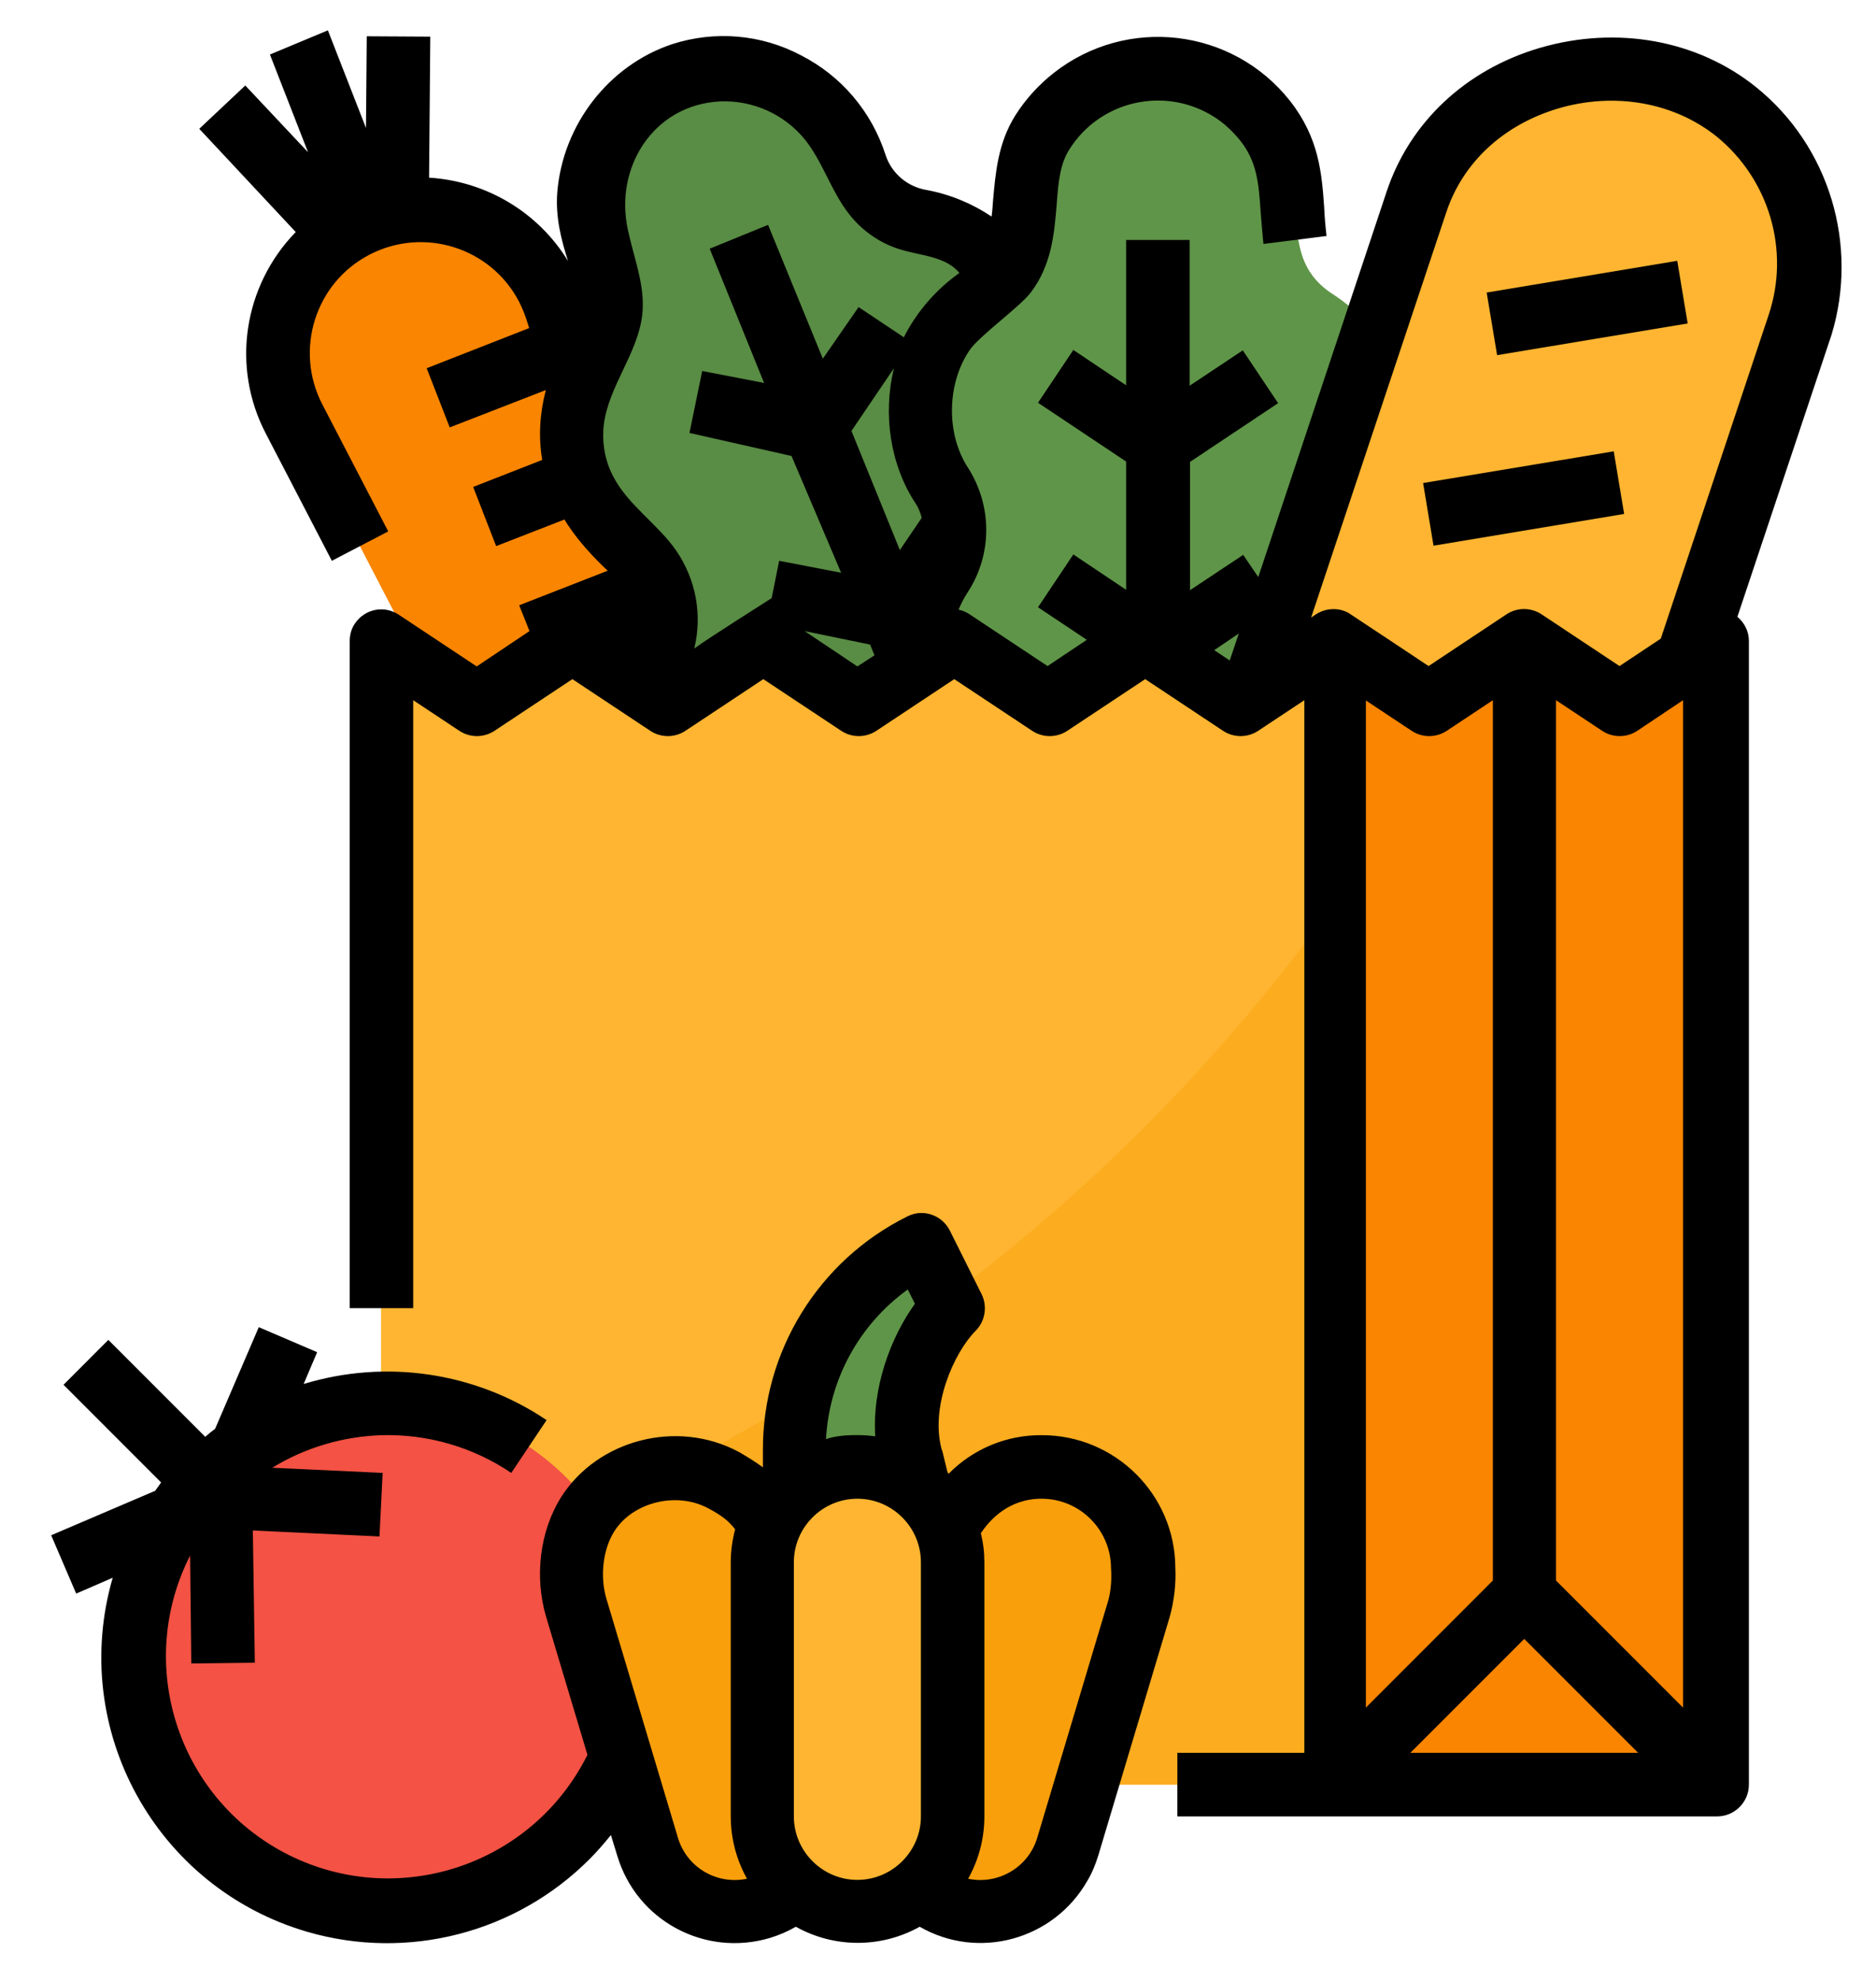 <svg width="36" height="38" viewBox="0 0 36 38" fill="none" xmlns="http://www.w3.org/2000/svg">
  <path
    d="M13.284 20.127C12.637 20.379 11.905 20.105 11.586 19.488L5.644 8.046C4.951 6.691 5.477 5.038 6.832 4.345C6.916 4.306 6.992 4.268 7.076 4.23C8.607 3.613 10.291 4.512 10.717 6.066L10.725 6.089L14.099 18.512C14.274 19.175 13.924 19.876 13.284 20.127Z"
    fill="#F98500" />
  <path
    d="M12.964 14.361L11.281 15.024C10.969 15.138 10.618 14.986 10.489 14.673C10.367 14.361 10.519 14.003 10.832 13.881L12.637 13.173L12.964 14.361Z"
    fill="#FA6D00" />
  <path
    d="M13.619 16.745L12.172 17.286C11.86 17.393 11.517 17.248 11.38 16.936C11.258 16.623 11.41 16.265 11.73 16.143L13.299 15.557L13.619 16.745Z"
    fill="#FA6D00" />
  <path
    d="M20.452 8.938C19.942 8.587 19.683 7.97 19.797 7.353C20.079 5.936 19.165 4.558 17.74 4.268C17.725 4.268 17.702 4.261 17.687 4.261C17.1 4.162 16.613 3.743 16.43 3.171C16.384 3.034 16.331 2.897 16.27 2.768C15.623 1.473 14.053 0.947 12.758 1.595C11.532 2.204 10.984 3.659 11.502 4.923C11.768 5.578 11.898 6.172 11.448 6.805C10.61 7.985 10.892 9.623 12.073 10.453C12.081 10.461 12.096 10.469 12.103 10.476C12.614 10.834 12.857 11.459 12.736 12.068C12.461 13.485 13.391 14.864 14.815 15.138C16.095 15.382 17.352 14.658 17.786 13.432C19.081 14.079 20.65 13.546 21.297 12.259C21.876 11.093 21.518 9.684 20.452 8.938Z"
    fill="#598C44" />
  <path
    d="M26.393 11.032C26.051 10.514 26.043 9.844 26.378 9.318C27.178 8.115 26.843 6.485 25.639 5.685C25.624 5.677 25.609 5.662 25.594 5.655C24.847 5.182 24.901 4.512 24.84 3.743C24.733 2.303 23.468 1.221 22.029 1.328C20.665 1.435 19.607 2.57 19.607 3.941C19.607 4.649 19.5 5.243 18.852 5.662C17.634 6.439 17.276 8.062 18.06 9.28C18.068 9.288 18.076 9.303 18.083 9.311C18.418 9.836 18.418 10.507 18.068 11.025C17.283 12.236 17.626 13.858 18.837 14.65C19.927 15.359 21.374 15.161 22.227 14.186C23.187 15.268 24.84 15.374 25.921 14.422C26.896 13.569 27.094 12.122 26.393 11.032Z"
    fill="#5F9548" />
  <path
    d="M30.469 18.391L23.156 15.953L27.186 3.872C27.673 2.417 29.159 1.29 30.705 1.328C31.665 1.351 32.563 1.534 33.318 2.143C34.536 3.118 35.016 4.748 34.521 6.226L30.469 18.391Z"
    fill="#FFB531" />
  <path
    d="M25.594 12.297V34.234H7.312V12.297L9.141 13.516L10.969 12.297L12.797 13.516L14.625 12.297L16.453 13.516L18.281 12.297L20.109 13.516L21.938 12.297L23.766 13.516L25.594 12.297Z"
    fill="#FFB531" />
  <path d="M25.594 17.347V34.234H7.312V30.54C14.023 28.285 20.673 24.18 25.594 17.347Z" fill="#FCAC1F" />
  <path d="M32.906 12.297V34.234H25.594V12.297L27.422 13.516L29.25 12.297L31.078 13.516L32.906 12.297Z"
    fill="#F98500" />
  <path
    d="M7.427 36.672C10.119 36.672 12.302 34.489 12.302 31.797C12.302 29.105 10.119 26.922 7.427 26.922C4.734 26.922 2.552 29.105 2.552 31.797C2.552 34.489 4.734 36.672 7.427 36.672Z"
    fill="#F35244" />
  <path
    d="M17.672 23.875L18.281 25.094C17.527 25.848 17.223 26.945 17.481 27.988L17.672 28.75H15.234V27.821C15.234 26.152 16.179 24.622 17.672 23.875Z"
    fill="#5F9548" />
  <path
    d="M14.099 36.672C13.33 36.672 12.644 36.169 12.423 35.43L11.052 30.852C10.671 29.58 11.509 28.141 12.919 28.141C13.604 28.141 14.236 28.499 14.587 29.085L15.844 31.188V34.928C15.844 35.887 15.059 36.672 14.099 36.672Z"
    fill="#FA9F0C" />
  <path
    d="M18.807 36.672C19.576 36.672 20.262 36.169 20.483 35.43L21.854 30.852C22.242 29.565 21.389 28.141 19.988 28.141C19.302 28.141 18.67 28.499 18.319 29.085L17.062 31.188V34.928C17.062 35.887 17.847 36.672 18.807 36.672Z"
    fill="#FA9F0C" />
  <path
    d="M16.453 28.141C17.466 28.141 18.281 28.956 18.281 29.969V34.844C18.281 35.857 17.466 36.672 16.453 36.672C15.44 36.672 14.625 35.857 14.625 34.844V29.969C14.625 28.956 15.44 28.141 16.453 28.141Z"
    fill="#FFB531" />
  <path
    d="M33.698 1.671C32.571 0.764 31.025 0.49 29.555 0.917C28.123 1.336 27.049 2.349 26.607 3.682L24.146 11.07L23.857 10.644L22.836 11.322V8.861L24.527 7.734L23.849 6.721L22.829 7.399V4.603H21.61V7.391L20.597 6.713L19.919 7.726L21.61 8.854V11.314L20.597 10.636L19.919 11.649L20.856 12.274L20.102 12.777L18.609 11.786C18.54 11.741 18.472 11.71 18.395 11.695C18.441 11.581 18.502 11.466 18.571 11.36C19.043 10.636 19.043 9.707 18.578 8.976C18.152 8.328 18.167 7.361 18.609 6.713C18.799 6.439 19.576 5.883 19.782 5.609C20.186 5.076 20.231 4.466 20.277 3.933C20.307 3.514 20.338 3.149 20.521 2.867C21.107 1.93 22.349 1.648 23.286 2.234C23.484 2.356 23.651 2.516 23.796 2.692C24.123 3.103 24.154 3.514 24.192 4.07C24.207 4.261 24.223 4.466 24.245 4.68L25.456 4.527C25.434 4.344 25.419 4.162 25.411 3.986C25.365 3.324 25.312 2.646 24.756 1.937C23.651 0.536 21.625 0.3 20.224 1.397C19.934 1.625 19.683 1.899 19.485 2.212C19.149 2.745 19.104 3.324 19.058 3.826C19.05 3.941 19.043 4.047 19.028 4.154C18.654 3.903 18.228 3.727 17.778 3.644C17.413 3.583 17.108 3.324 16.994 2.973C16.727 2.143 16.148 1.458 15.371 1.061C14.61 0.658 13.719 0.582 12.896 0.848C11.685 1.252 10.801 2.387 10.694 3.689C10.656 4.184 10.778 4.619 10.9 5.007C10.329 4.07 9.331 3.476 8.234 3.408L8.257 0.703L7.038 0.696L7.023 2.455L6.292 0.582L5.18 1.046L5.911 2.92L4.707 1.64L3.824 2.471L5.675 4.451C4.669 5.487 4.433 7.041 5.103 8.321L6.368 10.758L7.45 10.194L6.185 7.757C5.644 6.713 6.048 5.426 7.091 4.885C8.135 4.344 9.422 4.748 9.963 5.792C10.032 5.929 10.085 6.066 10.131 6.218L10.154 6.294L8.188 7.064L8.63 8.199L10.473 7.483V7.49C10.359 7.925 10.329 8.374 10.405 8.823L9.08 9.341L9.521 10.476L10.832 9.966C11.136 10.476 11.662 10.948 11.662 10.948L9.963 11.611L10.161 12.106L9.148 12.784L7.655 11.794C7.373 11.604 7 11.68 6.81 11.962C6.741 12.061 6.711 12.182 6.711 12.297V25.094H7.929V13.432L8.813 14.018C9.019 14.155 9.285 14.155 9.491 14.018L10.984 13.028L12.477 14.018C12.682 14.155 12.949 14.155 13.155 14.018L14.648 13.028L16.141 14.018C16.346 14.155 16.613 14.155 16.819 14.018L18.312 13.028L19.805 14.018C20.01 14.155 20.277 14.155 20.483 14.018L21.976 13.028L23.468 14.018C23.674 14.155 23.941 14.155 24.146 14.018L25.03 13.432V33.625H22.593V34.844H32.952C33.287 34.844 33.561 34.569 33.561 34.234V12.297C33.561 12.114 33.477 11.946 33.34 11.832L35.146 6.424C35.671 4.702 35.108 2.806 33.698 1.671ZM17.573 9.661C17.626 9.745 17.664 9.836 17.687 9.935L17.268 10.552L16.339 8.267L17.154 7.064C16.941 7.94 17.078 8.915 17.573 9.661ZM13.322 12.441C13.482 11.794 13.353 11.116 12.98 10.568C12.622 10.05 12.05 9.692 11.761 9.128C11.608 8.831 11.548 8.488 11.586 8.153C11.677 7.407 12.241 6.782 12.325 6.035C12.386 5.487 12.165 4.954 12.05 4.413C11.784 3.217 12.538 2.006 13.825 1.945C14.45 1.922 15.044 2.189 15.44 2.669C15.79 3.103 15.95 3.674 16.301 4.116C16.56 4.443 16.91 4.68 17.306 4.794C17.695 4.908 18.152 4.923 18.411 5.236C17.961 5.556 17.596 5.975 17.344 6.47L16.476 5.891L15.79 6.881L14.739 4.314L13.619 4.771L14.663 7.346L13.475 7.117L13.231 8.305L15.189 8.747L16.141 10.987L14.952 10.758L14.808 11.474C14.8 11.482 13.635 12.213 13.322 12.441ZM15.44 12.106L16.697 12.365L16.781 12.571L16.453 12.784L15.44 12.106ZM23.301 12.472L23.773 12.152L23.598 12.67L23.301 12.472ZM26.203 13.432L27.087 14.018C27.292 14.155 27.559 14.155 27.765 14.018L28.648 13.432V30.319L26.211 32.757V13.432H26.203ZM32.297 13.432V32.757L29.859 30.319V13.432L30.743 14.018C30.948 14.155 31.215 14.155 31.421 14.018L32.297 13.432ZM29.25 31.439L31.436 33.625H27.064L29.25 31.439ZM33.942 6.035L31.87 12.251L31.078 12.777L29.585 11.786C29.379 11.649 29.113 11.649 28.907 11.786L27.414 12.777C27.414 12.777 25.891 11.764 25.875 11.756C25.677 11.649 25.434 11.665 25.251 11.786L25.16 11.847L27.757 4.063C28.077 3.11 28.854 2.394 29.897 2.082C30.979 1.762 32.114 1.96 32.937 2.615C33.95 3.438 34.353 4.801 33.942 6.035Z"
    fill="black" />
  <path d="M28.529 5.612L32.186 5.003L32.386 6.205L28.729 6.813L28.529 5.612Z" fill="black" />
  <path d="M27.309 9.266L30.967 8.658L31.167 9.859L27.509 10.468L27.309 9.266Z" fill="black" />
  <path
    d="M19.995 27.531C19.325 27.524 18.677 27.79 18.205 28.27C18.197 28.262 18.19 28.255 18.182 28.24L18.083 27.836C18.083 27.828 18.083 27.828 18.075 27.821C17.839 26.99 18.311 25.939 18.723 25.528C18.906 25.345 18.951 25.056 18.837 24.827L18.228 23.608C18.075 23.304 17.71 23.182 17.413 23.334C15.706 24.18 14.632 25.924 14.64 27.821V28.148C14.495 28.042 14.335 27.942 14.175 27.851C12.995 27.219 11.464 27.615 10.763 28.727C10.359 29.375 10.252 30.25 10.481 31.02L11.273 33.663C10.222 35.773 7.663 36.634 5.553 35.59C3.466 34.554 2.597 32.033 3.603 29.931C3.618 29.9 3.633 29.87 3.648 29.839L3.671 31.911L4.89 31.896L4.852 29.359L7.282 29.474L7.343 28.255L5.225 28.156C5.857 27.767 6.589 27.554 7.328 27.531C8.211 27.508 9.079 27.76 9.811 28.255L10.489 27.242C9.118 26.32 7.404 26.069 5.827 26.549L6.086 25.939L4.966 25.459L4.128 27.409C4.067 27.455 3.999 27.508 3.938 27.562L2.079 25.703L1.219 26.564L3.092 28.438C3.054 28.491 3.016 28.544 2.978 28.598L0.982 29.451L1.462 30.57L2.163 30.266C1.318 33.175 2.993 36.215 5.903 37.06C7.823 37.616 9.895 37.083 11.311 35.666C11.456 35.522 11.593 35.362 11.723 35.202L11.845 35.598C12.218 36.847 13.528 37.548 14.777 37.175C14.952 37.121 15.112 37.053 15.272 36.961C16.011 37.373 16.91 37.373 17.649 36.961C18.776 37.609 20.216 37.213 20.863 36.085C20.955 35.933 21.023 35.765 21.077 35.59L22.448 31.012C22.531 30.708 22.57 30.388 22.554 30.068C22.547 28.674 21.404 27.531 19.995 27.531ZM17.42 24.736L17.557 25.01C17.078 25.673 16.735 26.64 16.796 27.554C16.62 27.524 16.141 27.501 15.851 27.607C15.912 26.457 16.491 25.406 17.42 24.736ZM13.01 35.255L11.639 30.677C11.509 30.243 11.57 29.725 11.784 29.382C12.134 28.819 12.979 28.605 13.589 28.933C13.878 29.085 13.993 29.192 14.107 29.337C14.053 29.542 14.023 29.755 14.023 29.969V34.844C14.023 35.263 14.13 35.674 14.335 36.04C13.749 36.161 13.178 35.819 13.01 35.255ZM15.234 34.844V29.969C15.234 29.298 15.783 28.75 16.453 28.75C17.123 28.75 17.672 29.298 17.672 29.969V34.844C17.672 35.514 17.123 36.062 16.453 36.062C15.783 36.062 15.234 35.514 15.234 34.844ZM21.275 30.677L19.904 35.255C19.736 35.819 19.157 36.161 18.578 36.04C18.784 35.674 18.89 35.263 18.89 34.844V29.969C18.89 29.778 18.868 29.596 18.822 29.413C18.982 29.169 19.348 28.75 19.987 28.75C20.726 28.75 21.32 29.352 21.32 30.083C21.335 30.281 21.32 30.487 21.275 30.677Z"
    fill="black" />
</svg>